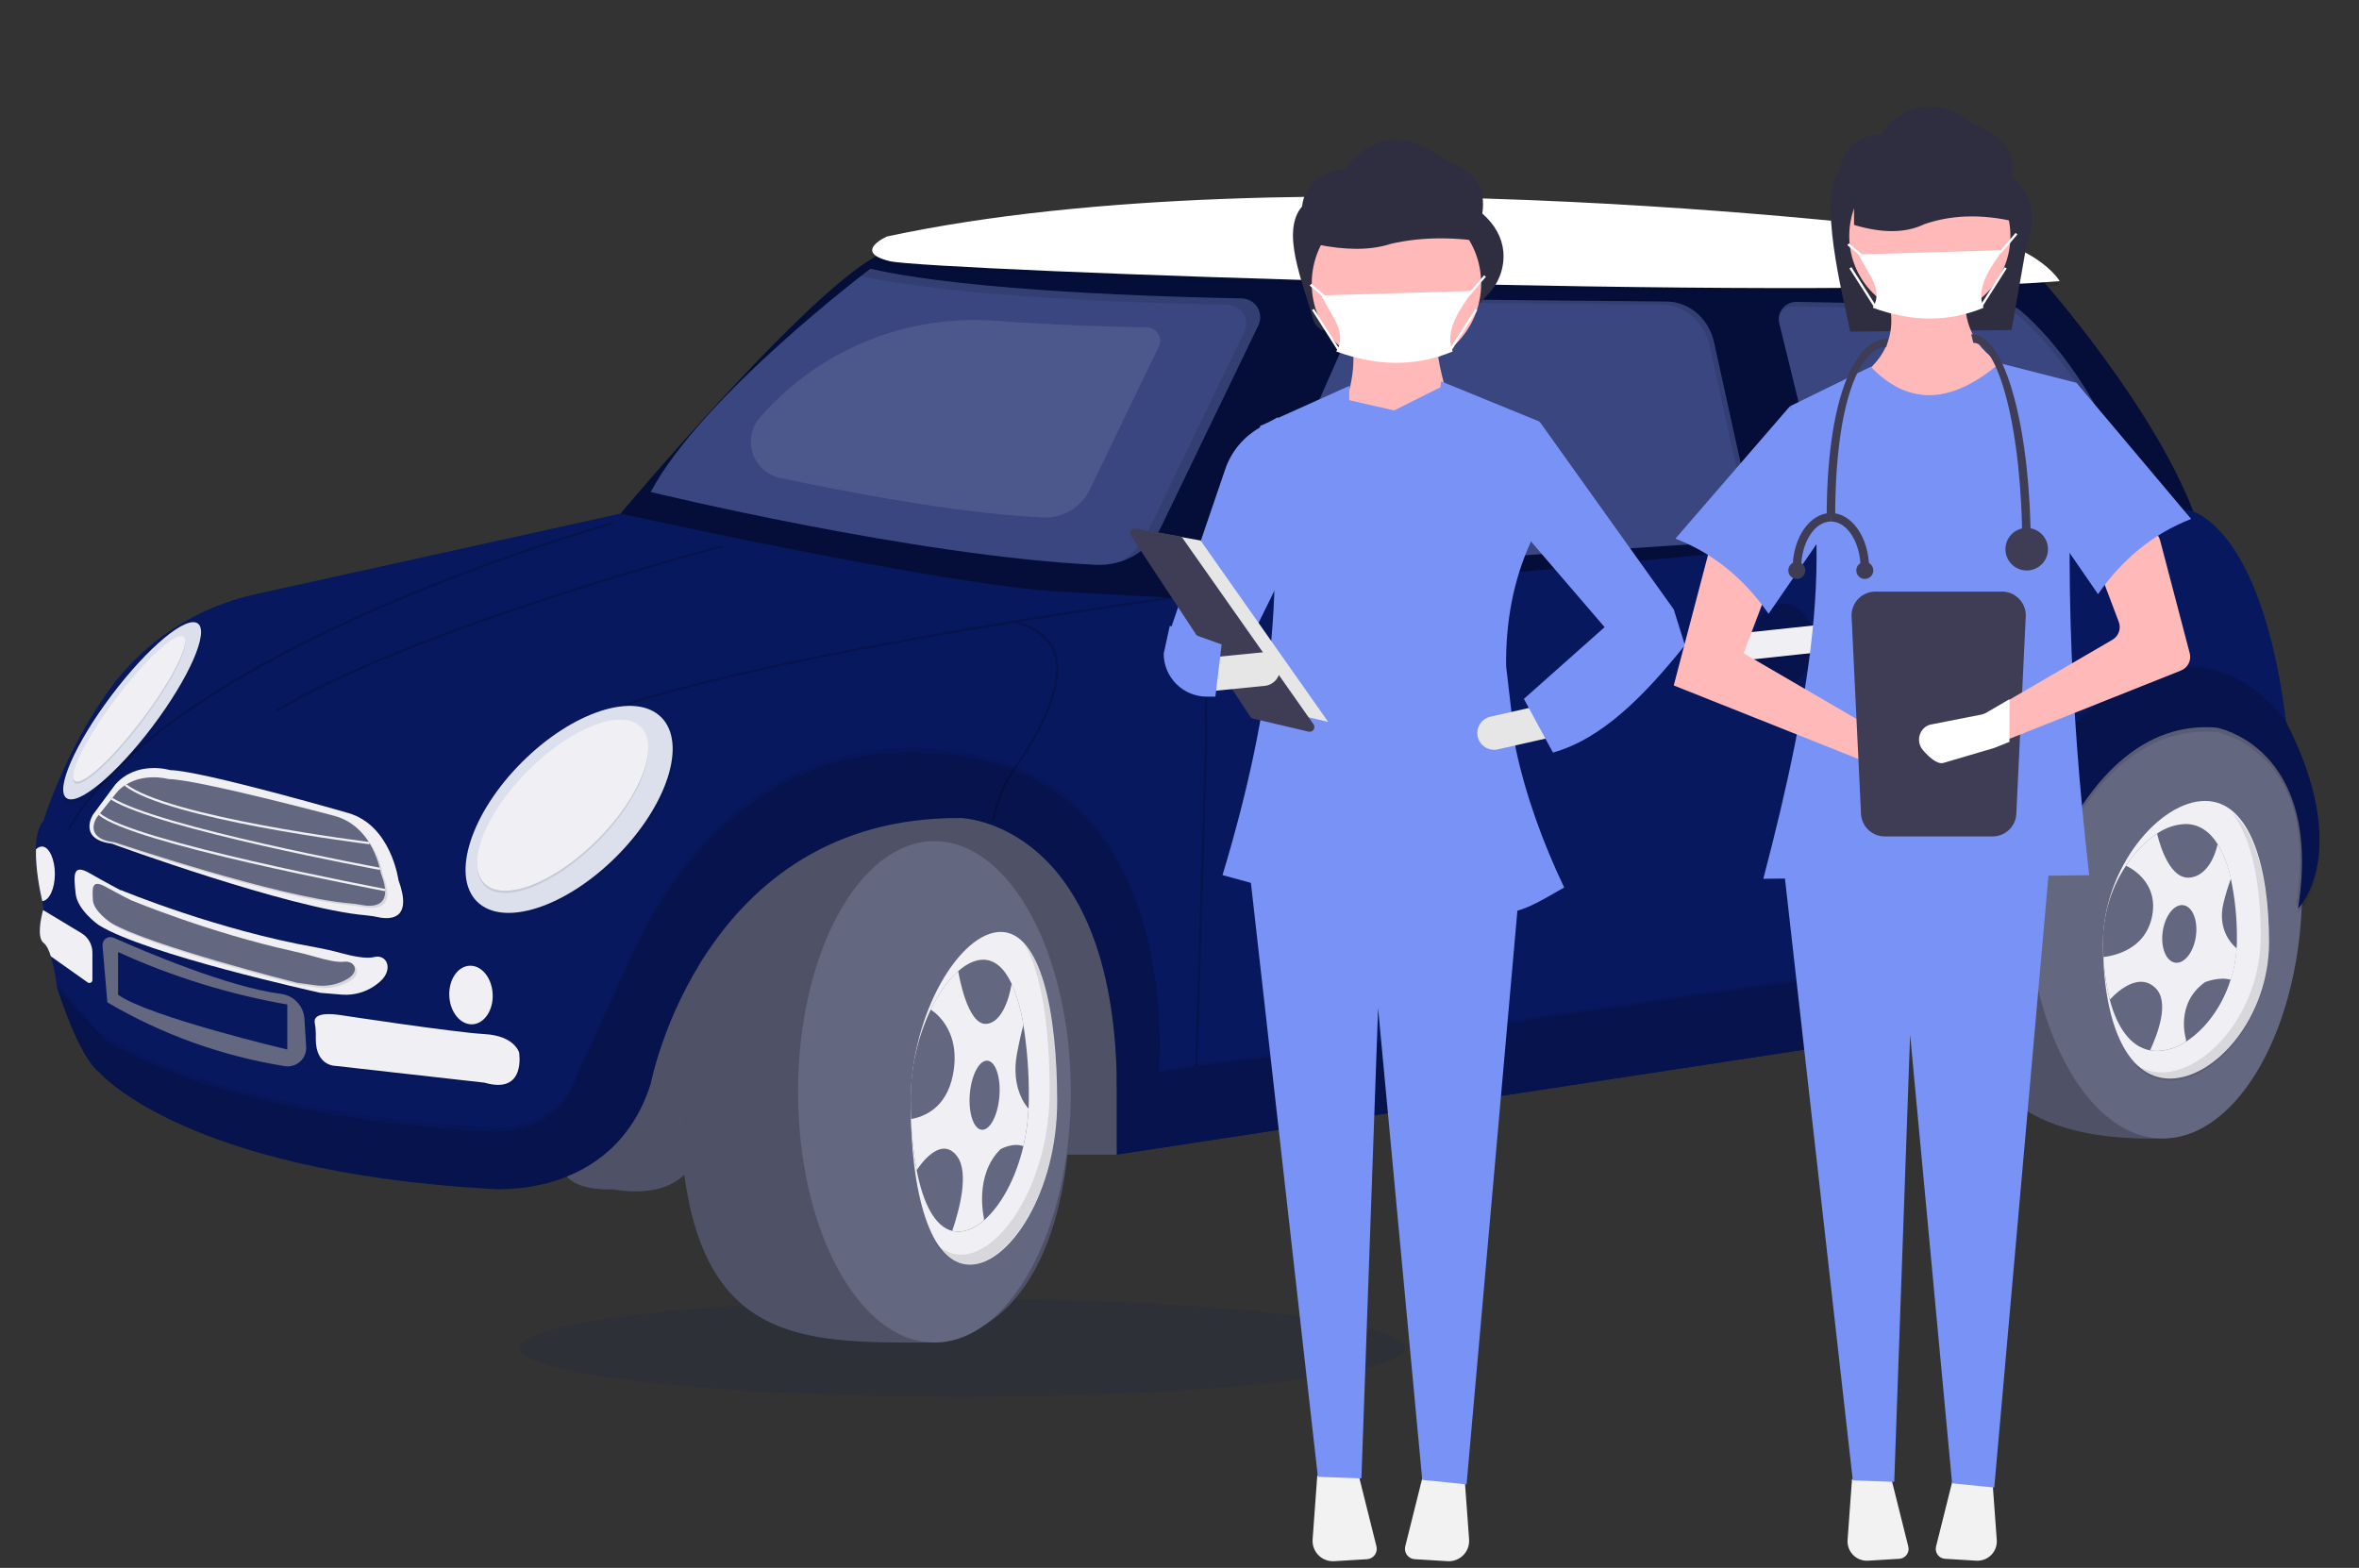 <svg width="173" height="115" viewBox="0 0 173 115" fill="none" xmlns="http://www.w3.org/2000/svg">
<rect x="0" y="0" width="173" height="115" fill="#333333" stroke="none"/>
<path opacity="0.1" d="M70.569 102.455C52.639 102.455 38.103 100.848 38.103 98.865C38.103 96.883 52.639 95.275 70.569 95.275C88.5 95.275 103.035 96.883 103.035 98.865C103.035 100.848 88.5 102.455 70.569 102.455Z" fill="#07185F"/>
<path opacity="0.1" d="M126.784 24.049C126.784 24.049 128.333 28.317 125.135 28.705C124.989 28.778 124.823 28.802 124.661 28.774C124.5 28.746 124.352 28.668 124.238 28.551C124.238 28.551 124.462 28.477 124.255 28.062C124.182 27.914 124.128 27.758 124.093 27.596C124.044 27.379 124.068 27.151 124.16 26.948C124.16 26.948 124.302 25.577 126.159 24.511C126.159 24.511 126.492 24.031 126.608 24.011L126.511 24.838C126.511 24.838 125.908 24.744 125.525 25.072C125.525 25.072 126.476 24.813 126.503 24.961C126.503 24.992 126.433 25.397 126.433 25.397C126.433 25.397 125.383 25.239 124.808 25.762C124.808 25.762 125.908 25.302 126.406 25.551L126.256 26.155C126.256 26.155 125.154 25.935 124.479 26.505C124.479 26.505 125.645 26.066 126.216 26.287L125.989 26.857C125.989 26.857 124.911 26.667 124.352 27.14C124.352 27.14 125.75 26.76 125.928 26.984C125.831 27.207 125.707 27.416 125.558 27.608C125.558 27.608 124.782 27.484 124.481 27.798C124.481 27.798 125.442 27.648 125.476 27.747C125.476 27.747 124.985 28.336 124.578 28.507C124.96 28.372 125.299 28.139 125.563 27.832C125.589 28.081 125.541 28.331 125.426 28.553C125.426 28.553 125.839 28.363 125.681 27.688C125.681 27.688 126.046 27.214 126.048 27.117C126.048 27.117 126.297 27.76 126.239 28.211C126.239 28.211 126.543 27.739 126.113 26.967L126.353 26.397C126.353 26.397 126.733 27.228 126.706 27.635C126.706 27.635 126.942 27.104 126.402 26.248L126.554 25.655C126.753 26.014 126.905 26.398 127.005 26.796C127.005 26.796 127.117 26.258 126.59 25.477L126.646 25.07C126.646 25.07 126.914 25.579 126.977 25.733C127.039 25.887 127.087 25.881 127.087 25.881C127.042 25.522 126.898 25.182 126.672 24.898C126.672 24.898 126.731 24.049 126.784 24.049Z" fill="#07185F"/>
<path d="M9.146 75.78L7.231 77.801L4.193 72.451L4.467 71.85L9.146 75.78Z" fill="#07185F"/>
<path opacity="0.2" d="M9.146 75.78L7.231 77.801L4.193 72.451L4.467 71.85L9.146 75.78Z" fill="black"/>
<path d="M143.792 71.2C143.792 81.353 150.748 83.507 157.719 83.507C164.69 83.507 168.614 74.951 168.614 64.794C168.614 54.636 162.963 46.407 155.992 46.407C149.021 46.407 143.792 61.046 143.792 71.2Z" fill="#636780"/>
<path opacity="0.2" d="M143.792 71.2C143.792 81.353 150.748 83.507 157.719 83.507C164.69 83.507 168.614 74.951 168.614 64.794C168.614 54.636 162.963 46.407 155.992 46.407C149.021 46.407 143.792 61.046 143.792 71.2Z" fill="black"/>
<path d="M148.612 65.121C148.612 75.275 153.09 83.507 158.613 83.507C164.137 83.507 168.833 75.275 168.833 65.121C168.833 63.718 169.05 62.352 168.888 61.041C167.878 52.851 163.372 46.736 158.617 46.736C153.09 46.736 148.612 54.968 148.612 65.121Z" fill="#636780"/>
<path d="M149.609 20.366C149.609 20.366 158.376 30.192 161.16 38.382L85.459 46.736L44.907 38.382C44.907 38.382 60.968 19.143 65.308 18.4C69.649 17.656 149.609 20.366 149.609 20.366Z" fill="#07185F"/>
<path opacity="0.4" d="M149.609 20.366C149.609 20.366 158.376 30.192 161.16 38.382L85.459 46.736L44.907 38.382C44.907 38.382 60.968 19.143 65.308 18.4C69.649 17.656 149.609 20.366 149.609 20.366Z" fill="black"/>
<path d="M94.061 45.363L81.911 79.441V70.816L78.529 61.16L69.16 57.013L57.28 62.402L53.03 63.729L52.66 55.869L66.784 48.908L73.36 45.753L88.41 44.441L92.563 43.7L94.061 45.363Z" fill="#07185F"/>
<path d="M88.642 48.908L77.588 50.176C78.09 45.763 74.812 45.763 74.812 45.763L85.871 43.85H91.033" fill="#07185F"/>
<path d="M81.911 84.681H74.075L51.382 83.92C51.382 83.92 50.891 88.246 44.914 87.228C44.914 87.228 41.624 87.439 41.27 85.652C40.916 83.865 48.764 67.347 48.764 67.347L59.463 59.361L69.164 57.008L76.127 59.055L80.551 66.091L83.336 75.721L81.911 84.681Z" fill="#636780"/>
<path opacity="0.2" d="M81.911 84.681H74.075L51.382 83.92C51.382 83.92 50.891 88.246 44.914 87.228C44.914 87.228 41.624 87.439 41.27 85.652C40.916 83.865 48.764 67.347 48.764 67.347L59.463 59.361L69.164 57.008L76.127 59.055L80.551 66.091L83.336 75.721L81.911 84.681Z" fill="black"/>
<path d="M148.083 22.718C149.206 23.634 152.751 26.922 155.705 33.873C155.807 34.112 155.853 34.372 155.838 34.631C155.823 34.891 155.748 35.144 155.619 35.369C155.49 35.595 155.311 35.788 155.094 35.932C154.878 36.077 154.631 36.169 154.373 36.203L136.574 38.509C135.918 38.594 135.253 38.435 134.707 38.061C134.161 37.687 133.772 37.125 133.614 36.482L130.486 23.722C130.439 23.532 130.436 23.334 130.478 23.143C130.52 22.953 130.606 22.774 130.728 22.621C130.85 22.469 131.006 22.346 131.183 22.264C131.359 22.181 131.553 22.14 131.749 22.144L147.302 22.433C147.587 22.436 147.863 22.537 148.083 22.718Z" fill="#07185F"/>
<path opacity="0.2" d="M148.083 22.718C149.206 23.634 152.751 26.922 155.705 33.873C155.807 34.112 155.853 34.372 155.838 34.631C155.823 34.891 155.748 35.144 155.619 35.369C155.49 35.595 155.311 35.788 155.094 35.932C154.878 36.077 154.631 36.169 154.373 36.203L136.574 38.509C135.918 38.594 135.253 38.435 134.707 38.061C134.161 37.687 133.772 37.125 133.614 36.482L130.486 23.722C130.439 23.532 130.436 23.334 130.478 23.143C130.52 22.953 130.606 22.774 130.728 22.621C130.85 22.469 131.006 22.346 131.183 22.264C131.359 22.181 131.553 22.14 131.749 22.144L147.302 22.433C147.587 22.436 147.863 22.537 148.083 22.718Z" fill="white"/>
<path d="M122.218 22.115L102.174 21.925C100.73 21.911 99.437 22.875 98.95 24.347L92.7 38.537C92.146 40.199 93.343 41.929 94.982 41.834L124.239 39.908C126.666 39.767 128.384 37.294 127.823 34.744L125.702 25.11C125.32 23.368 123.882 22.13 122.218 22.115Z" fill="#07185F"/>
<path opacity="0.2" d="M122.218 22.115L102.174 21.925C100.73 21.911 99.437 22.875 98.95 24.347L92.7 38.537C92.146 40.199 93.343 41.929 94.982 41.834L124.239 39.908C126.666 39.767 128.384 37.294 127.823 34.744L125.702 25.11C125.32 23.368 123.882 22.13 122.218 22.115Z" fill="white"/>
<path d="M91.061 21.887C85.581 21.788 71.059 21.373 63.835 19.71C63.835 19.71 51.438 29.046 47.723 36.088C47.723 36.088 67.048 40.791 80.394 41.428C81.384 41.473 82.365 41.227 83.217 40.72C84.068 40.213 84.751 39.467 85.182 38.575L92.278 23.874C92.381 23.665 92.428 23.434 92.417 23.202C92.406 22.97 92.337 22.744 92.216 22.546C92.094 22.348 91.925 22.184 91.723 22.068C91.521 21.953 91.293 21.891 91.061 21.887Z" fill="#07185F"/>
<path opacity="0.2" d="M91.061 21.887C85.581 21.788 71.059 21.373 63.835 19.71C63.835 19.71 51.438 29.046 47.723 36.088C47.723 36.088 67.048 40.791 80.394 41.428C81.384 41.473 82.365 41.227 83.217 40.72C84.068 40.213 84.751 39.467 85.182 38.575L92.278 23.874C92.381 23.665 92.428 23.434 92.417 23.202C92.406 22.97 92.337 22.744 92.216 22.546C92.094 22.348 91.925 22.184 91.723 22.068C91.521 21.953 91.293 21.891 91.061 21.887Z" fill="white"/>
<path opacity="0.1" d="M84.112 24.014C81.829 23.974 77.377 23.857 73.029 23.532C69.827 23.287 66.612 23.787 63.634 24.99C60.657 26.194 57.999 28.069 55.867 30.47L55.726 30.629C55.417 30.985 55.206 31.415 55.115 31.877C55.023 32.339 55.053 32.816 55.203 33.263C55.352 33.71 55.615 34.109 55.967 34.423C56.318 34.737 56.745 34.954 57.206 35.052C62.003 36.081 70.174 37.651 76.481 37.956C77.191 37.991 77.896 37.817 78.507 37.455C79.118 37.092 79.609 36.557 79.918 35.917L84.981 25.427C85.053 25.278 85.086 25.114 85.078 24.949C85.069 24.784 85.02 24.624 84.933 24.483C84.847 24.343 84.726 24.226 84.582 24.144C84.439 24.062 84.277 24.017 84.112 24.014Z" fill="white"/>
<path d="M81.911 79.441V84.681L139.859 75.837C142.699 74.854 144.393 75.457 144.393 75.457C146.485 74.436 148.007 70.453 148.051 70.323L146.957 67.157L155.84 52.471L167.657 52.962C165.799 38.11 160.448 37.4 160.448 37.4L91.024 43.842L81.911 79.441Z" fill="#07185F"/>
<path opacity="0.1" d="M94.401 48.16C94.856 48.658 95.687 49.111 97.22 49.069C99.569 49.012 100.014 47.008 100.073 45.812C100.088 45.519 100.079 45.225 100.048 44.934L96.971 43.992L96.341 44.58L94.483 46.32C94.23 46.554 94.08 46.879 94.065 47.223C94.05 47.568 94.171 47.904 94.401 48.16Z" fill="black"/>
<path d="M94.401 47.997C94.856 48.495 95.687 48.948 97.22 48.906C99.569 48.849 100.014 46.845 100.073 45.649C100.088 45.356 100.079 45.062 100.048 44.77L96.971 43.829L96.341 44.417L94.483 46.156C94.23 46.391 94.08 46.716 94.065 47.06C94.05 47.404 94.171 47.741 94.401 47.997Z" fill="#DCE0ED"/>
<path opacity="0.1" d="M96.339 44.417C96.733 45.419 97.897 45.691 97.897 45.691L100.071 45.649C100.086 45.356 100.078 45.062 100.046 44.77L96.969 43.829L96.339 44.417Z" fill="black"/>
<path d="M104.182 36.744C104.182 36.744 109.097 37.402 107.787 41.844C106.794 45.209 104.578 45.436 103.562 45.35C102.971 45.297 102.377 45.276 101.784 45.285L97.898 45.363C97.898 45.363 95.703 44.852 96.317 42.641C96.932 40.429 99.758 36.375 104.182 36.744Z" fill="#F0F0F4"/>
<path opacity="0.2" d="M130.794 50.176C129.542 50.176 128.527 48.855 128.527 47.227C128.527 45.598 129.542 44.278 130.794 44.278C132.046 44.278 133.062 45.598 133.062 47.227C133.062 48.855 132.046 50.176 130.794 50.176Z" fill="black"/>
<path opacity="0.1" d="M126.892 46.693L133.345 46.005C133.893 45.946 134.385 46.343 134.444 46.892L134.444 46.893C134.503 47.442 134.105 47.934 133.557 47.992L127.104 48.68C126.555 48.739 126.063 48.342 126.005 47.794L126.005 47.792C125.946 47.243 126.343 46.752 126.892 46.693Z" fill="black"/>
<path d="M126.892 46.529L133.345 45.84C133.893 45.782 134.385 46.179 134.444 46.727L134.444 46.729C134.503 47.277 134.105 47.769 133.557 47.827L127.104 48.516C126.555 48.574 126.063 48.177 126.005 47.629L126.005 47.627C125.946 47.079 126.343 46.587 126.892 46.529Z" fill="#F0F0F4"/>
<path opacity="0.1" d="M168.369 66.473C168.369 66.473 172.438 62.459 167.496 52.798C167.496 52.798 161.161 43.215 151.329 53.699C151.329 53.699 145.676 60.004 144.038 70.078L147.888 70.16C147.888 70.16 151.576 52.305 162.389 53.207C162.389 53.205 170.254 54.597 168.369 66.473Z" fill="black"/>
<path opacity="0.1" d="M168.529 66.963C168.529 66.963 172.599 62.951 167.656 53.286C167.656 53.286 161.32 43.705 151.488 54.188C151.488 54.188 145.835 60.495 144.196 70.567L148.048 70.648C148.048 70.648 151.739 52.798 162.553 53.697C162.553 53.697 170.418 55.089 168.529 66.963Z" fill="black"/>
<path d="M168.529 66.636C168.529 66.636 172.599 62.623 167.656 52.96C167.656 52.96 161.32 43.378 151.488 53.861C151.488 53.861 145.835 60.166 144.196 70.24L148.048 70.321C148.048 70.321 151.739 52.469 162.553 53.368C162.553 53.368 170.418 54.762 168.529 66.636Z" fill="#07185F"/>
<path opacity="0.2" d="M168.529 66.636C168.529 66.636 172.599 62.623 167.656 52.96C167.656 52.96 161.32 43.378 151.488 53.861C151.488 53.861 145.835 60.166 144.196 70.24L148.048 70.321C148.048 70.321 151.739 52.469 162.553 53.368C162.553 53.368 170.418 54.762 168.529 66.636Z" fill="black"/>
<path opacity="0.1" d="M81.912 79.277V84.517L139.86 75.672C142.699 74.691 144.394 75.291 144.394 75.291C146.486 74.27 148.008 70.287 148.052 70.158L144.2 70.076L133.058 71.631L92.561 77.446C92.561 77.446 85.379 78.265 84.97 78.587C84.561 78.908 81.912 79.277 81.912 79.277Z" fill="black"/>
<path d="M81.912 79.441V84.681L139.86 75.837C142.699 74.854 144.394 75.457 144.394 75.457C146.486 74.436 148.008 70.453 148.052 70.323L144.2 70.242L133.058 71.797L92.561 77.611C92.561 77.611 85.379 78.431 84.97 78.752C84.561 79.073 81.912 79.441 81.912 79.441Z" fill="#07185F"/>
<path opacity="0.2" d="M81.912 79.441V84.681L139.86 75.837C142.699 74.854 144.394 75.457 144.394 75.457C146.486 74.436 148.008 70.453 148.052 70.323L144.2 70.242L133.058 71.797L92.561 77.611C92.561 77.611 85.379 78.431 84.97 78.752C84.561 79.073 81.912 79.441 81.912 79.441Z" fill="black"/>
<path opacity="0.2" d="M133.139 71.812C136.74 60.255 136.548 52.195 135.753 47.474C134.889 42.34 133.143 39.92 133.126 39.897L132.995 39.994C133.012 40.017 134.737 42.42 135.593 47.516C136.384 52.228 136.575 60.246 132.982 71.772L133.139 71.812Z" fill="black"/>
<path d="M3.157 66.749C3.012 67.287 2.675 68.773 3.21 69.175C3.413 69.327 3.59 69.701 3.727 70.146C3.941 70.901 4.097 71.672 4.191 72.451L9.764 78.674L19.185 82.361L41.715 83.916L55.315 61.805L85.871 43.84L77.529 43.378C69.184 42.914 45.498 37.674 45.498 37.674L18.704 43.591C14.37 44.541 10.542 47.062 7.957 50.666C4.695 55.23 3.202 60.173 3.202 60.173C2.799 60.656 2.643 61.447 2.62 62.314C2.59 63.727 2.913 65.336 3.09 66.104C3.157 66.391 3.202 66.562 3.202 66.562C3.202 66.562 3.187 66.627 3.157 66.749Z" fill="#07185F"/>
<path opacity="0.1" d="M84.971 78.429C84.971 78.429 86.609 60.911 74.32 56.158C74.32 56.158 57.034 48.864 46.875 68.684L41.715 79.988C41.715 79.988 40.241 82.772 36.226 82.69C36.226 82.69 17.302 82.12 7.314 75.729L4.201 72.116C4.201 72.116 5.757 77.193 7.314 78.34C7.314 78.34 13.458 85.546 35.824 86.858C35.824 86.858 44.971 87.839 47.729 79.159C47.729 79.159 51.471 59.504 70.478 59.668C70.478 59.668 81.645 59.886 81.919 79.104L84.971 78.429Z" fill="black"/>
<path d="M84.971 78.756C84.971 78.756 86.609 61.24 74.32 56.485C74.32 56.485 57.034 49.193 46.875 69.011L41.715 80.313C41.715 80.313 40.241 83.097 36.226 83.015C36.226 83.015 17.302 82.445 7.314 76.054L4.191 72.451C4.191 72.451 5.747 77.528 7.305 78.674C7.305 78.674 13.449 85.882 35.815 87.192C35.815 87.192 44.962 88.175 47.72 79.494C47.72 79.494 51.461 59.839 70.468 60.002C70.468 60.002 81.635 60.223 81.909 79.44L84.971 78.756Z" fill="#07185F"/>
<path opacity="0.2" d="M84.971 78.756C84.971 78.756 86.609 61.24 74.32 56.485C74.32 56.485 57.034 49.193 46.875 69.011L41.715 80.313C41.715 80.313 40.241 83.097 36.226 83.015C36.226 83.015 17.302 82.445 7.314 76.054L4.191 72.451C4.191 72.451 5.747 77.528 7.305 78.674C7.305 78.674 13.449 85.882 35.815 87.192C35.815 87.192 44.962 88.175 47.72 79.494C47.72 79.494 51.461 59.839 70.468 60.002C70.468 60.002 81.635 60.223 81.909 79.44L84.971 78.756Z" fill="black"/>
<path opacity="0.2" d="M87.81 78.227L88.549 53.857C88.45 52.207 88.513 50.551 88.74 48.913C88.763 48.811 89.35 46.297 90.136 44.869C90.64 44.133 91.068 43.909 91.087 43.905L91.522 43.787L91.035 43.751C90.699 43.816 90.379 44.166 90.085 44.654C89.548 45.39 88.917 46.683 88.584 48.887C88.356 50.53 88.293 52.192 88.394 53.847L87.654 78.212L87.81 78.227Z" fill="black"/>
<path opacity="0.2" d="M72.766 60.153L72.926 60.179C72.926 60.16 73.267 58.139 74.389 56.532C76.742 53.165 77.51 50.881 77.598 49.356C77.64 48.828 77.576 48.296 77.407 47.793C77.04 46.765 76.057 46.004 74.722 45.628L74.436 45.675C75.72 46.036 76.909 46.873 77.261 47.849C77.429 48.344 77.494 48.869 77.451 49.391C77.356 50.883 76.586 53.123 74.271 56.441C73.111 58.076 72.768 60.132 72.766 60.153Z" fill="black"/>
<path opacity="0.2" d="M20.293 52.21C30.731 45.983 52.829 40.192 53.052 40.135L53.01 39.975C52.787 40.034 30.666 45.831 20.209 52.07L20.293 52.21Z" fill="black"/>
<path opacity="0.2" d="M5.116 60.841C9.057 53.91 19.669 48.197 27.878 44.622C33.431 42.221 39.126 40.163 44.932 38.461L44.888 38.303C39.075 40.007 33.373 42.067 27.813 44.472C19.581 48.056 8.937 53.788 4.973 60.759L5.116 60.841Z" fill="black"/>
<path opacity="0.1" d="M4.868 58.861C4.036 58.234 5.521 54.86 8.185 51.326C10.849 47.792 13.683 45.435 14.516 46.062C15.348 46.689 13.863 50.062 11.199 53.597C8.535 57.131 5.7 59.487 4.868 58.861Z" fill="black"/>
<path d="M4.866 58.533C4.034 57.906 5.519 54.533 8.183 50.999C10.847 47.465 13.681 45.108 14.514 45.735C15.346 46.362 13.861 49.735 11.197 53.269C8.533 56.803 5.699 59.16 4.866 58.533Z" fill="#DCE0ED"/>
<path opacity="0.1" d="M5.489 57.435C4.949 57.028 6.294 54.332 8.495 51.414C10.694 48.495 12.916 46.459 13.456 46.866C13.997 47.273 12.651 49.969 10.451 52.888C8.251 55.806 6.03 57.842 5.489 57.435Z" fill="black"/>
<path d="M5.489 57.273C4.949 56.865 6.295 54.17 8.495 51.251C10.695 48.333 12.916 46.297 13.456 46.703C13.997 47.111 12.651 49.806 10.451 52.725C8.251 55.644 6.03 57.679 5.489 57.273Z" fill="#F0F0F4"/>
<path opacity="0.1" d="M29.387 64.712C29.387 64.712 28.855 60.698 25.699 59.797C25.699 59.797 14.968 56.694 12.632 56.648C12.632 56.648 10.216 55.909 8.619 57.709L6.981 59.921C6.981 59.921 5.84 61.723 8.373 62.05C8.373 62.05 21.343 66.804 26.968 67.298C27.287 67.327 27.605 67.375 27.919 67.442C28.74 67.614 30.465 67.663 29.387 64.712Z" fill="black"/>
<path d="M29.221 64.549C29.221 64.549 28.688 60.535 25.535 59.633C25.535 59.633 14.803 56.53 12.468 56.485C12.468 56.485 10.052 55.743 8.454 57.546L6.815 59.757C6.815 59.757 5.674 61.557 8.209 61.886C8.209 61.886 21.177 66.64 26.802 67.134C27.121 67.163 27.439 67.212 27.753 67.279C28.576 67.45 30.301 67.499 29.221 64.549Z" fill="#F0F0F4"/>
<path opacity="0.1" d="M28.091 64.206C28.091 64.206 27.595 60.774 24.667 60.004C24.667 60.004 14.689 57.342 12.519 57.31C12.519 57.31 10.273 56.677 8.787 58.217L7.266 60.109C7.266 60.109 6.2 61.651 8.561 61.93C8.561 61.93 20.618 65.999 25.847 66.419C26.141 66.445 26.434 66.486 26.724 66.543C27.49 66.678 29.093 66.728 28.091 64.206Z" fill="black"/>
<path d="M27.926 64.039C27.926 64.039 27.431 60.617 24.502 59.837C24.502 59.837 14.524 57.175 12.354 57.143C12.354 57.143 10.108 56.508 8.622 58.05L7.101 59.951C7.101 59.951 6.035 61.491 8.396 61.773C8.396 61.773 20.455 65.842 25.683 66.262C25.977 66.287 26.268 66.328 26.556 66.385C27.327 66.522 28.93 66.564 27.926 64.039Z" fill="#636780"/>
<path d="M27.084 61.925L27.105 61.761C26.958 61.744 12.384 59.934 9.248 57.513L9.147 57.643C12.32 60.086 26.483 61.847 27.084 61.925Z" fill="#F0F0F4"/>
<path d="M27.849 63.811L27.878 63.649C27.718 63.621 11.686 60.653 8.228 58.515L8.14 58.654C11.625 60.809 27.688 63.78 27.849 63.811Z" fill="#F0F0F4"/>
<path d="M28.227 65.364L28.258 65.204C28.068 65.168 9.618 61.687 7.335 59.647L7.227 59.768C9.534 61.839 27.467 65.222 28.227 65.364Z" fill="#F0F0F4"/>
<path opacity="0.1" d="M9.027 65.448C9.027 65.448 15.98 68.348 23.292 69.648C23.939 69.765 24.578 69.909 25.211 70.082C25.953 70.283 27.007 70.511 27.579 70.363C28.521 70.116 29.042 71.263 28.024 72.164L27.959 72.221C27.592 72.544 27.163 72.79 26.697 72.944C26.232 73.097 25.741 73.155 25.253 73.115L23.688 72.983C23.688 72.983 10.988 70.2 7.446 68.028C7.446 68.028 5.829 66.92 5.706 65.672C5.582 64.425 5.435 63.442 6.717 64.18C7.999 64.918 9.027 65.448 9.027 65.448Z" fill="black"/>
<path d="M8.871 65.288C9.129 65.395 15.956 68.209 23.136 69.484C23.783 69.6 24.422 69.744 25.055 69.918C25.795 70.12 26.851 70.348 27.423 70.2C28.374 69.952 28.886 71.099 27.868 72L27.838 72.027C27.459 72.362 27.017 72.616 26.538 72.775C26.058 72.934 25.551 72.995 25.047 72.953L23.541 72.827H23.516C23.081 72.732 10.773 70.011 7.292 67.883H7.279C7.17 67.806 5.664 66.733 5.546 65.531C5.422 64.284 5.274 63.301 6.558 64.039C7.777 64.739 8.764 65.256 8.855 65.303L8.871 65.288Z" fill="#F0F0F4"/>
<path opacity="0.1" d="M9.799 66.205C9.799 66.205 15.505 68.578 21.632 69.926C22.241 70.059 22.843 70.215 23.443 70.388C24.042 70.561 24.898 70.768 25.373 70.707C26.187 70.599 26.575 71.411 25.662 71.957L25.634 71.974C24.943 72.386 24.131 72.55 23.334 72.438L21.923 72.247C21.923 72.247 11.235 69.559 8.325 67.863C8.325 67.863 6.994 67.009 6.959 66.151C6.925 65.294 6.841 64.63 7.897 65.201C8.953 65.771 9.799 66.205 9.799 66.205Z" fill="black"/>
<path d="M9.637 66.041C9.759 66.093 15.408 68.427 21.466 69.762C22.075 69.895 22.68 70.051 23.279 70.224C23.878 70.397 24.732 70.605 25.209 70.544C26.023 70.435 26.412 71.245 25.497 71.793C24.788 72.217 23.956 72.385 23.138 72.27L21.765 72.08C21.544 72.025 11.056 69.376 8.173 67.707C8.127 67.676 6.841 66.838 6.809 65.996C6.777 65.153 6.691 64.465 7.747 65.045C8.802 65.625 9.601 66.026 9.649 66.049L9.637 66.041Z" fill="#636780"/>
<path opacity="0.1" d="M32.904 73.072C32.844 71.884 33.509 70.886 34.388 70.842C35.267 70.798 36.028 71.725 36.088 72.913C36.147 74.101 35.483 75.099 34.603 75.143C33.724 75.187 32.963 74.26 32.904 73.072Z" fill="black"/>
<path d="M32.95 73.062C32.891 71.876 33.555 70.879 34.433 70.835C35.312 70.791 36.071 71.717 36.13 72.904C36.189 74.09 35.525 75.087 34.647 75.131C33.769 75.174 33.009 74.248 32.95 73.062Z" fill="#F0F0F4"/>
<path opacity="0.1" d="M25.142 74.62C25.142 74.62 33.482 75.891 35.694 76.014C37.906 76.138 38.239 77.364 38.239 77.364C38.239 77.364 38.772 80.477 35.7 79.576L24.805 78.347C24.805 78.347 23.329 78.389 23.329 76.381V75.93C23.325 75.678 23.299 75.427 23.253 75.179C23.194 74.866 23.356 74.356 25.142 74.62Z" fill="black"/>
<path d="M24.977 74.457C24.977 74.457 33.318 75.727 35.53 75.849C37.742 75.97 38.069 77.201 38.069 77.201C38.069 77.201 38.602 80.313 35.53 79.412L24.633 78.184C24.633 78.184 23.159 78.225 23.159 76.218V75.767C23.155 75.515 23.129 75.264 23.083 75.016C23.022 74.702 23.191 74.192 24.977 74.457Z" fill="#F0F0F4"/>
<path d="M3.211 69.175C3.414 69.327 3.591 69.701 3.728 70.146L6.429 72.059C6.462 72.082 6.501 72.096 6.541 72.099C6.581 72.102 6.622 72.094 6.658 72.075C6.693 72.057 6.724 72.029 6.745 71.995C6.766 71.96 6.777 71.921 6.777 71.88V69.873C6.777 69.585 6.703 69.302 6.561 69.051C6.42 68.801 6.216 68.591 5.969 68.443L3.158 66.749C3.013 67.287 2.671 68.77 3.211 69.175Z" fill="#F0F0F4"/>
<path d="M22.325 74.725L22.451 76.756C22.467 76.958 22.437 77.161 22.364 77.35C22.291 77.54 22.176 77.71 22.028 77.849C21.88 77.988 21.703 78.093 21.51 78.154C21.316 78.215 21.111 78.233 20.91 78.204C16.311 77.471 11.889 75.883 7.874 73.523L7.518 69.374C7.508 69.273 7.524 69.171 7.565 69.078C7.607 68.985 7.672 68.904 7.754 68.844C7.836 68.784 7.932 68.747 8.033 68.735C8.134 68.724 8.237 68.739 8.33 68.779C10.613 69.796 16.732 72.403 20.615 72.901C21.067 72.961 21.485 73.175 21.796 73.508C22.108 73.84 22.295 74.27 22.325 74.725Z" fill="#636780"/>
<path d="M21.07 73.679V76.98C21.07 76.98 10.911 74.58 8.659 72.962V69.831C12.615 71.637 16.786 72.93 21.07 73.679Z" fill="#07185F"/>
<path d="M3.261 66.262C3.777 66.225 4.189 65.341 4.189 64.259C4.189 63.178 3.76 62.255 3.238 62.255C3.155 62.259 3.073 62.28 2.998 62.317C2.923 62.354 2.857 62.406 2.803 62.47C2.761 63.883 3.084 65.492 3.261 66.262Z" fill="#07185F"/>
<path d="M3.098 66.096C3.614 66.062 4.024 65.178 4.024 64.096C4.024 63.014 3.596 62.09 3.073 62.09C2.99 62.094 2.907 62.116 2.832 62.153C2.757 62.19 2.69 62.243 2.636 62.307C2.598 63.72 2.921 65.328 3.098 66.096Z" fill="#F0F0F4"/>
<path d="M49.825 80.087C49.825 98.084 57.434 98.474 67.357 98.474C75.284 98.474 78.529 90.242 78.529 80.087C78.529 69.931 75.983 61.723 68.057 61.723C60.131 61.723 49.825 69.933 49.825 80.087Z" fill="#636780"/>
<path opacity="0.2" d="M49.825 80.087C49.825 98.084 57.434 98.474 67.357 98.474C75.284 98.474 78.529 90.242 78.529 80.087C78.529 69.931 75.983 61.723 68.057 61.723C60.131 61.723 49.825 69.933 49.825 80.087Z" fill="black"/>
<path d="M68.528 98.473C63.005 98.473 58.527 90.241 58.527 80.087C58.527 69.932 63.005 61.7 68.528 61.7C74.052 61.7 78.529 69.932 78.529 80.087C78.529 90.241 74.052 98.473 68.528 98.473Z" fill="#636780"/>
<path d="M154.224 69.175C154.224 74.689 155.821 79.111 159.14 79.111C162.459 79.111 166.404 74.637 166.404 69.12C166.404 63.602 165.025 58.747 161.706 58.747C158.387 58.747 154.224 63.657 154.224 69.175Z" fill="#F0F0F4"/>
<path d="M154.225 68.96C154.225 69.378 154.237 69.789 154.26 70.192C154.307 71.252 154.462 72.305 154.724 73.333C155.262 75.364 156.245 76.775 157.679 77.043C157.848 77.074 158.019 77.089 158.191 77.088C158.949 77.064 159.685 76.825 160.314 76.4C161.681 75.529 162.942 73.903 163.583 71.871C163.823 71.124 163.971 70.351 164.023 69.568C164.038 69.355 164.046 69.139 164.046 68.922C164.063 67.42 163.913 65.921 163.599 64.452C163.42 63.557 163.093 62.699 162.632 61.911C162.047 60.989 161.269 60.44 160.272 60.44C159.526 60.47 158.805 60.714 158.193 61.141C157.279 61.764 156.502 62.567 155.91 63.501C154.835 65.121 154.25 67.016 154.225 68.96Z" fill="#636780"/>
<path d="M154.263 70.2C154.31 71.257 154.464 72.307 154.724 73.333C154.792 73.255 156.671 71.084 158.083 72.478C159.119 73.499 158.246 75.824 157.679 77.041C157.848 77.072 158.019 77.087 158.191 77.087C158.949 77.062 159.685 76.823 160.314 76.398V76.242C160.314 76.242 159.479 73.641 161.706 72.038C161.706 72.038 162.788 71.609 163.593 71.867C163.833 71.12 163.98 70.347 164.032 69.564C163.842 69.414 162.539 68.298 163.072 66.195C163.216 65.603 163.395 65.019 163.608 64.448C163.426 63.554 163.096 62.697 162.632 61.911C162.632 61.911 162.204 64.233 160.567 64.372C158.929 64.511 158.214 61.231 158.193 61.139C157.279 61.762 156.502 62.565 155.91 63.499C155.91 63.499 158.526 64.587 157.763 67.481C157.204 69.53 155.309 70.065 154.263 70.2Z" fill="#F0F0F4"/>
<path d="M159.523 70.611C158.851 70.516 158.44 69.495 158.605 68.331C158.77 67.166 159.448 66.299 160.12 66.394C160.791 66.489 161.202 67.51 161.038 68.675C160.873 69.839 160.195 70.706 159.523 70.611Z" fill="#636780"/>
<path d="M66.784 80.855C66.784 87.466 68.193 92.762 71.12 92.762C74.048 92.762 77.528 87.402 77.528 80.783C77.528 74.164 76.311 68.355 73.384 68.355C70.457 68.355 66.784 74.244 66.784 80.855Z" fill="#F0F0F4"/>
<path d="M66.784 80.606C66.784 81.113 66.794 81.606 66.815 82.083C66.857 83.344 66.994 84.6 67.225 85.841C67.699 88.274 68.557 89.963 69.833 90.286C69.981 90.321 70.132 90.339 70.284 90.339C70.896 90.339 71.539 90.046 72.156 89.514C73.369 88.47 74.476 86.512 75.049 84.085C75.258 83.179 75.386 82.256 75.429 81.327C75.442 81.072 75.45 80.813 75.45 80.551C75.466 78.758 75.334 76.967 75.054 75.197C74.9 74.149 74.608 73.126 74.187 72.154C73.67 71.049 72.983 70.392 72.104 70.392C71.513 70.392 70.883 70.694 70.271 71.232C69.538 71.877 68.833 72.856 68.251 74.059C67.284 76.107 66.783 78.342 66.784 80.606Z" fill="#636780"/>
<path d="M66.814 82.079C66.856 83.341 66.994 84.597 67.225 85.837C67.284 85.742 68.937 83.141 70.189 84.81C71.102 86.034 70.333 88.82 69.833 90.282C69.981 90.317 70.132 90.335 70.284 90.335C70.896 90.335 71.539 90.043 72.155 89.51V89.32C72.155 89.32 71.419 86.204 73.384 84.283C73.384 84.283 74.335 83.768 75.048 84.078C75.258 83.172 75.385 82.248 75.429 81.319C75.261 81.138 74.112 79.798 74.582 77.282C74.761 76.332 74.921 75.653 75.054 75.191C74.9 74.143 74.608 73.12 74.187 72.148C74.187 72.148 73.806 74.932 72.365 75.096C70.923 75.259 70.289 71.335 70.272 71.226C69.54 71.871 68.834 72.85 68.252 74.054C68.252 74.054 70.559 75.358 69.886 78.824C69.412 81.29 67.741 81.922 66.814 82.079Z" fill="#F0F0F4"/>
<path d="M72 82.867C71.401 82.818 71.008 81.644 71.123 80.245C71.237 78.845 71.816 77.751 72.415 77.8C73.013 77.849 73.406 79.023 73.291 80.422C73.177 81.822 72.599 82.916 72 82.867Z" fill="#636780"/>
<path opacity="0.2" d="M44.586 52.066L44.652 52.216C44.717 52.186 50.381 49.744 71.385 46.181C72.367 46.015 73.381 45.846 74.429 45.673C74.526 45.66 74.619 45.643 74.72 45.628C78.081 45.08 81.791 44.512 85.885 43.916L85.862 43.753C80.317 44.551 75.477 45.312 71.254 46.035C50.303 49.594 44.652 52.037 44.586 52.066Z" fill="black"/>
<path opacity="0.1" d="M151.057 20.951C151.057 20.951 149.155 17.719 142.646 17.432C142.646 17.432 95.076 11.22 65.042 17.675C65.042 17.675 62.478 18.816 65.261 19.485C68.044 20.155 131.996 22.469 151.057 20.951Z" fill="black"/>
<path d="M151.057 20.624C151.057 20.624 149.155 17.392 142.646 17.103C142.646 17.103 95.076 10.893 65.042 17.348C65.042 17.348 62.478 18.489 65.261 19.158C68.044 19.828 131.996 22.142 151.057 20.624Z" fill="white"/>
<path opacity="0.1" d="M155.509 34.202C152.555 27.251 149.01 23.963 147.888 23.045C147.667 22.865 147.392 22.765 147.108 22.76L131.545 22.471C131.335 22.466 131.127 22.514 130.94 22.61C130.753 22.706 130.593 22.848 130.474 23.022C130.559 22.763 130.724 22.537 130.946 22.379C131.169 22.221 131.436 22.138 131.709 22.143L147.271 22.433C147.556 22.436 147.831 22.537 148.051 22.718C149.173 23.634 152.719 26.922 155.673 33.873C155.781 34.127 155.826 34.403 155.802 34.678C155.779 34.952 155.688 35.217 155.538 35.448C155.689 35.044 155.679 34.598 155.509 34.202Z" fill="black"/>
<path opacity="0.1" d="M127.496 34.978L125.375 25.343C124.995 23.6 123.553 22.364 121.891 22.349L101.847 22.159C101.083 22.153 100.342 22.419 99.755 22.908C100.061 22.574 100.434 22.308 100.85 22.127C101.265 21.945 101.713 21.852 102.166 21.852L122.21 22.043C123.874 22.06 125.312 23.296 125.695 25.039L127.825 34.672C128.004 35.449 127.967 36.26 127.718 37.017C127.469 37.774 127.018 38.449 126.414 38.969C126.907 38.443 127.264 37.804 127.452 37.108C127.641 36.412 127.656 35.681 127.496 34.978Z" fill="black"/>
<path opacity="0.1" d="M84.157 39.036L91.252 24.334C91.352 24.126 91.399 23.895 91.387 23.664C91.375 23.433 91.305 23.209 91.184 23.012C91.063 22.815 90.894 22.651 90.693 22.537C90.493 22.422 90.266 22.359 90.035 22.355C84.631 22.256 70.428 21.851 63.109 20.244C63.569 19.885 63.834 19.685 63.834 19.685C71.062 21.349 85.58 21.763 91.06 21.862C91.291 21.867 91.518 21.929 91.719 22.044C91.919 22.159 92.088 22.322 92.21 22.519C92.331 22.716 92.4 22.941 92.412 23.172C92.424 23.403 92.378 23.633 92.277 23.841L85.181 38.538C84.891 39.138 84.486 39.676 83.987 40.12C83.489 40.564 82.909 40.905 82.278 41.123C83.089 40.619 83.741 39.895 84.157 39.036Z" fill="black"/>
<path d="M81.911 78.756H84.97V79.697H81.911V78.756Z" fill="#07185F"/>
<path opacity="0.2" d="M81.911 78.756H84.97V79.697H81.911V78.756Z" fill="black"/>
<path d="M144.342 69.441L148.103 70.089C148.079 70.219 148.043 70.347 147.994 70.47C147.92 70.66 143.81 70.323 143.81 70.323L144.205 70.242L144.342 69.441Z" fill="#07185F"/>
<path opacity="0.2" d="M144.342 69.441L148.103 70.089C148.079 70.219 148.043 70.347 147.994 70.47C147.92 70.66 143.81 70.323 143.81 70.323L144.205 70.242L144.342 69.441Z" fill="black"/>
<path opacity="0.1" d="M158.53 78.657C161.847 78.657 165.794 74.183 165.794 68.665C165.794 64.883 165.145 61.411 163.669 59.603C165.571 61.138 166.404 65.007 166.404 69.275C166.404 74.79 162.458 79.267 159.14 79.267C158.018 79.267 157.096 78.762 156.361 77.879C156.97 78.387 157.738 78.662 158.53 78.657Z" fill="black"/>
<path opacity="0.1" d="M70.471 92.028C73.442 92.028 76.976 86.656 76.976 80.03C76.976 75.487 76.405 71.32 75.073 69.148C76.785 70.991 77.522 75.638 77.522 80.764C77.522 87.39 73.987 92.762 71.016 92.762C70.012 92.762 69.185 92.153 68.529 91.096C69.08 91.697 69.727 92.028 70.471 92.028Z" fill="black"/>
<path opacity="0.1" d="M35.142 66.287C33.23 64.376 34.705 59.802 38.438 56.071C42.17 52.339 46.746 50.864 48.658 52.775C50.57 54.686 49.094 59.261 45.362 62.992C41.629 66.723 37.053 68.199 35.142 66.287Z" fill="black"/>
<path d="M34.978 66.124C33.066 64.213 34.542 59.639 38.275 55.908C42.007 52.176 46.583 50.701 48.495 52.612C50.407 54.524 48.931 59.098 45.199 62.829C41.466 66.56 36.89 68.036 34.978 66.124Z" fill="#DCE0ED"/>
<path opacity="0.1" d="M35.532 64.959C34.131 63.558 35.562 59.855 38.729 56.689C41.897 53.523 45.6 52.092 47.002 53.493C48.404 54.895 46.972 58.597 43.805 61.764C40.638 64.93 36.934 66.361 35.532 64.959Z" fill="black"/>
<path d="M35.531 64.794C34.13 63.393 35.561 59.691 38.728 56.524C41.896 53.358 45.599 51.927 47.001 53.328C48.403 54.73 46.971 58.432 43.804 61.598C40.637 64.765 36.933 66.195 35.531 64.794Z" fill="#F0F0F4"/>
<g opacity="0.1">
<path opacity="0.1" d="M68.506 44.723C68.584 44.865 69.143 45.2 69.824 45.569C69.887 45.072 69.933 44.698 69.942 44.582C69.982 44.158 69.077 42.258 69.077 42.258C69.077 42.258 67.344 39.935 67.384 39.585C67.424 39.235 66.714 38.231 66.714 38.231L65.143 35.685C65.23 35.879 65.261 36.094 65.232 36.304C65.204 36.515 65.117 36.714 64.981 36.877C64.508 37.497 64.903 38.737 64.903 38.737L64.806 40.3V40.456C64.862 40.511 65.115 40.752 65.674 41.256C66.189 41.72 66.098 41.863 66.039 41.901C66.157 42.11 66.012 42.146 66.012 42.146C65.967 42.146 65.921 42.142 65.876 42.135L66.001 42.251C66.96 43.148 68.365 44.47 68.506 44.723Z" fill="url(#paint0_linear)"/>
</g>
<path d="M108.343 22.426L97.551 24.254C97.285 24.299 97.011 24.244 96.782 24.099C96.554 23.954 96.388 23.73 96.315 23.469C95.535 20.655 93.906 16.985 95.488 15.142C95.569 14.367 95.945 13.652 96.539 13.148C97.133 12.643 97.899 12.387 98.677 12.433C100.605 9.415 103.816 9.868 105.986 11.753C108.17 12.506 108.994 13.845 108.706 15.662C109.649 16.488 110.144 17.418 110.248 18.439C110.298 19.008 110.225 19.58 110.036 20.118C109.847 20.656 109.545 21.148 109.151 21.56L108.343 22.426Z" fill="#2F2E41"/>
<path d="M106.674 30.923L98.309 30.431C99.128 28.55 99.456 26.738 99.129 25.018H105.362C105.348 26.338 106.005 28.622 106.674 30.923Z" fill="#FFB9B9"/>
<path d="M96.605 108.221L96.262 112.911C96.246 113.124 96.276 113.337 96.35 113.537C96.424 113.736 96.539 113.918 96.689 114.07C96.838 114.221 97.018 114.339 97.217 114.415C97.416 114.491 97.629 114.524 97.841 114.511L100.251 114.365C100.362 114.358 100.471 114.327 100.569 114.273C100.668 114.22 100.753 114.145 100.819 114.055C100.885 113.965 100.93 113.861 100.952 113.751C100.974 113.642 100.971 113.529 100.943 113.42L99.606 108.071L96.605 108.221Z" fill="#F2F2F2"/>
<path d="M104.393 108.071L103.056 113.42C103.029 113.529 103.026 113.642 103.047 113.751C103.069 113.861 103.114 113.965 103.181 114.055C103.247 114.145 103.332 114.22 103.43 114.273C103.528 114.327 103.637 114.358 103.749 114.365L106.158 114.511C106.371 114.524 106.583 114.491 106.782 114.415C106.981 114.339 107.161 114.221 107.311 114.07C107.46 113.918 107.576 113.736 107.65 113.537C107.723 113.337 107.753 113.124 107.738 112.911L107.395 108.221L104.393 108.071Z" fill="#F2F2F2"/>
<path d="M107.553 108.875L104.302 108.548L101.064 73.947L99.841 108.437L96.647 108.322L91.263 60.556H111.833L107.553 108.875Z" fill="#7992F6"/>
<path d="M102.41 27.009C105.841 27.009 108.622 24.228 108.622 20.797C108.622 17.366 105.841 14.585 102.41 14.585C98.979 14.585 96.197 17.366 96.197 20.797C96.197 24.228 98.979 27.009 102.41 27.009Z" fill="#FFB9B9"/>
<path d="M109.405 17.828C106.884 17.389 104.405 17.329 101.995 17.886C100.46 18.389 98.617 18.342 96.566 17.928V13.739L107.634 13.938L109.405 17.828Z" fill="#2F2E41"/>
<path d="M106.531 25.782C103.813 26.913 100.964 26.867 97.998 25.782C98.861 24.309 97.57 23.155 96.908 21.668L107.984 21.339C107.137 22.631 105.887 24.157 106.531 25.782Z" fill="white"/>
<path d="M96.156 20.818L96.047 20.949L97.136 21.857L97.245 21.726L96.156 20.818Z" fill="white"/>
<path d="M108.194 22.655L106.287 25.65L106.431 25.741L108.337 22.746L108.194 22.655Z" fill="white"/>
<path d="M96.357 22.654L96.214 22.745L98.12 25.741L98.264 25.649L96.357 22.654Z" fill="white"/>
<path d="M90.595 49.13L85.838 46.178L89.895 34.296C90.347 33.07 91.214 32.041 92.345 31.386L93.711 30.595L93.83 42.581L90.595 49.13Z" fill="#7992F6"/>
<path d="M111.157 54.901L110.454 48.873C110.416 45.692 110.957 42.615 112.248 39.781L112.904 30.923L105.687 27.971C105.665 28.118 105.646 28.265 105.625 28.412L102.242 30.103L98.943 29.353L98.962 28.299L92.4 31.251C94.57 41.339 93.387 51.815 89.655 64.188L98.299 66.551L98.371 62.401L106.075 61.851C106.154 63.197 106.218 64.52 106.255 65.813C110.602 67.414 110.751 67.387 114.711 65.096C113.134 61.78 111.885 58.329 111.157 54.901Z" fill="#7992F6"/>
<path d="M122.257 47.654L117.828 46.178L110.744 37.931L112.907 30.923L122.749 44.702L122.257 47.654Z" fill="#7992F6"/>
<path d="M108.371 54.039C108.444 54.357 108.639 54.633 108.915 54.807C109.191 54.981 109.525 55.039 109.843 54.967L113.602 54.116L113.059 51.716L109.299 52.567C108.981 52.639 108.705 52.835 108.531 53.111C108.356 53.387 108.299 53.721 108.371 54.039V54.039Z" fill="#E6E6E6"/>
<path d="M111.756 51.262L113.888 55.199C117.475 54.199 120.583 51.045 123.566 47.325L122.746 44.701L117.661 46.013L111.756 51.262Z" fill="#7992F6"/>
<path d="M83.952 38.914L88.046 39.645L97.403 52.95L92.432 51.78L83.952 38.914Z" fill="#E6E6E6"/>
<path d="M83.225 38.751C83.162 38.752 83.101 38.77 83.048 38.802C82.995 38.835 82.951 38.881 82.922 38.936C82.893 38.991 82.879 39.053 82.882 39.116C82.885 39.178 82.905 39.238 82.939 39.29L91.685 52.561C91.734 52.635 91.81 52.688 91.896 52.708L95.965 53.665C96.034 53.681 96.106 53.676 96.172 53.651C96.237 53.625 96.293 53.58 96.333 53.522C96.373 53.463 96.393 53.394 96.393 53.324C96.392 53.253 96.37 53.185 96.329 53.127L86.727 39.473C86.7 39.436 86.667 39.404 86.629 39.38C86.591 39.355 86.548 39.339 86.503 39.331L83.29 38.757C83.269 38.753 83.247 38.751 83.225 38.751Z" fill="#3F3D56"/>
<path d="M88.674 48.238L88.917 50.686L92.753 50.306C93.077 50.273 93.376 50.113 93.583 49.861C93.79 49.609 93.888 49.285 93.856 48.96C93.823 48.635 93.663 48.337 93.411 48.13C93.159 47.923 92.834 47.825 92.51 47.857L88.674 48.238Z" fill="#E6E6E6"/>
<path d="M85.34 47.954C85.345 48.789 85.681 49.588 86.273 50.177C86.865 50.766 87.665 51.096 88.5 51.097H89.131L89.59 47.271L85.788 45.902L85.34 47.954Z" fill="#7992F6"/>
<path d="M107.693 21.759L107.573 21.639L107.755 21.457L108.84 20.191L108.969 20.301L107.879 21.572L107.693 21.759Z" fill="white"/>
<path d="M147.518 24.208L135.687 24.324C135.131 21.586 133.262 14.402 134.945 12.443C135.021 11.706 135.38 11.026 135.945 10.546C136.51 10.066 137.238 9.822 137.978 9.866C139.812 6.996 142.867 7.426 144.931 9.219C147.009 9.936 147.792 11.21 147.518 12.938C149.057 14.285 149.34 15.924 148.65 17.789L147.518 24.208Z" fill="#2F2E41"/>
<path d="M146.376 31.495L137.84 30.313L136.133 27.818C138.485 26.258 139.317 24.079 138.234 21.121L144.143 20.989C143.867 23.624 144.738 25.664 147.164 26.899L146.376 31.495Z" fill="#FFB9B9"/>
<path d="M135.82 108.491L135.494 112.953C135.479 113.155 135.508 113.358 135.578 113.548C135.648 113.738 135.758 113.91 135.9 114.055C136.042 114.199 136.214 114.311 136.403 114.383C136.592 114.455 136.794 114.487 136.997 114.474L139.289 114.335C139.395 114.329 139.498 114.299 139.592 114.248C139.685 114.197 139.766 114.126 139.829 114.041C139.892 113.955 139.935 113.856 139.956 113.752C139.976 113.647 139.973 113.54 139.947 113.437L138.675 108.348L135.82 108.491Z" fill="#F2F2F2"/>
<path d="M143.254 108.348L141.982 113.437C141.956 113.54 141.953 113.647 141.974 113.752C141.994 113.856 142.037 113.955 142.1 114.041C142.163 114.126 142.244 114.197 142.337 114.248C142.431 114.299 142.534 114.329 142.641 114.335L144.932 114.474C145.135 114.486 145.337 114.455 145.526 114.383C145.715 114.311 145.887 114.199 146.029 114.055C146.171 113.91 146.281 113.738 146.351 113.548C146.421 113.358 146.45 113.155 146.435 112.953L146.109 108.491L143.254 108.348Z" fill="#F2F2F2"/>
<path d="M146.252 109.109L143.159 108.799L140.08 75.884L138.916 108.693L135.877 108.584L130.756 63.146H150.323L146.252 109.109Z" fill="#7992F6"/>
<path d="M141.527 23.221C144.79 23.221 147.436 20.575 147.436 17.311C147.436 14.048 144.79 11.402 141.527 11.402C138.263 11.402 135.617 14.048 135.617 17.311C135.617 20.575 138.263 23.221 141.527 23.221Z" fill="#FFB9B9"/>
<path d="M153.215 64.195L129.314 64.458C132.861 50.955 134.983 38.412 131.284 29.789L137.194 26.9C140.043 29.872 143.217 29.566 146.649 26.637L152.296 28.082C151.329 39.39 151.762 51.5 153.215 64.195Z" fill="#7992F6"/>
<path d="M122.746 50.277L137.586 56.186L140.903 57.162C141.052 57.206 141.207 57.219 141.361 57.201C141.515 57.183 141.663 57.134 141.797 57.057C141.932 56.98 142.049 56.877 142.142 56.754C142.236 56.63 142.303 56.489 142.341 56.339C142.406 56.076 142.377 55.798 142.257 55.555C142.138 55.312 141.936 55.118 141.687 55.01L138.242 53.954L127.868 47.913L130.035 42.2L125.504 39.771L122.746 50.277Z" fill="#FFB9B9"/>
<path d="M122.87 39.506C125.693 40.607 127.939 42.487 129.699 45.022L135.214 37.011L131.275 29.788L122.87 39.506Z" fill="#7992F6"/>
<path d="M148.182 16.358C145.783 15.74 143.425 15.655 141.133 16.439C139.673 17.146 137.919 17.081 135.969 16.498V10.602L146.497 10.883L148.182 16.358Z" fill="#2F2E41"/>
<path d="M137.534 43.391C137.07 43.391 136.626 43.576 136.297 43.904C135.969 44.232 135.785 44.677 135.784 45.141L136.475 59.603C136.476 60.067 136.66 60.512 136.988 60.84C137.316 61.168 137.761 61.352 138.225 61.353H146.124C146.588 61.352 147.033 61.168 147.361 60.84C147.689 60.512 147.874 60.067 147.874 59.603L148.565 45.141C148.565 44.677 148.38 44.232 148.052 43.904C147.724 43.576 147.279 43.391 146.815 43.391H137.534Z" fill="#3F3D56"/>
<path d="M159.945 49.182L147.011 54.332L146.035 54.721C146.004 54.733 145.973 54.743 145.94 54.754L142.67 55.716C142.252 55.838 141.674 55.275 141.335 54.887C141.168 54.699 141.073 54.458 141.068 54.207C141.063 53.956 141.148 53.711 141.308 53.517C141.353 53.465 141.402 53.417 141.456 53.374C141.582 53.276 141.73 53.21 141.888 53.184L145.154 52.541C145.271 52.518 145.384 52.476 145.487 52.417L147.011 51.529L154.919 46.925C155.139 46.797 155.307 46.595 155.392 46.355C155.477 46.115 155.474 45.853 155.384 45.615L153.874 41.634C153.782 41.391 153.781 41.122 153.872 40.878C153.963 40.634 154.14 40.431 154.37 40.308L156.871 38.968C157.014 38.891 157.172 38.848 157.334 38.841C157.496 38.834 157.658 38.865 157.806 38.929C157.955 38.994 158.087 39.092 158.193 39.215C158.298 39.339 158.374 39.484 158.415 39.641L160.586 47.911C160.653 48.164 160.624 48.434 160.506 48.668C160.388 48.902 160.189 49.085 159.945 49.182Z" fill="#FFB9B9"/>
<path d="M160.69 38.064C157.867 39.166 155.621 41.045 153.861 43.58L148.346 35.569L152.285 28.084L160.69 38.064Z" fill="#7992F6"/>
<path d="M145.465 22.575C142.88 23.651 140.169 23.607 137.348 22.575C138.169 21.174 136.942 20.076 136.312 18.662L146.847 18.349C146.041 19.578 144.853 21.03 145.465 22.575Z" fill="white"/>
<path d="M146.734 18.582L146.611 18.46L146.784 18.287L147.816 17.083L147.947 17.195L146.911 18.404L146.734 18.582Z" fill="white"/>
<path d="M135.589 17.85L135.479 17.983L136.515 18.846L136.625 18.714L135.589 17.85Z" fill="white"/>
<path d="M147.019 19.597L145.205 22.447L145.351 22.54L147.165 19.69L147.019 19.597Z" fill="white"/>
<path d="M135.776 19.595L135.63 19.688L137.443 22.538L137.589 22.445L135.776 19.595Z" fill="white"/>
<path d="M147.366 51.286V54.415L146.277 54.848C146.243 54.862 146.208 54.873 146.171 54.885L142.522 55.959C142.055 56.096 141.409 55.467 141.031 55.033C140.844 54.824 140.738 54.555 140.733 54.275C140.727 53.994 140.822 53.721 141.001 53.505C141.051 53.447 141.106 53.393 141.166 53.345C141.307 53.235 141.473 53.162 141.648 53.133L145.294 52.415C145.425 52.39 145.55 52.343 145.666 52.277L147.366 51.286Z" fill="white"/>
<path d="M148.929 40.124H148.304C148.304 31.296 146.487 25.145 144.716 25.145L144.56 24.52C146.148 24.52 147.161 27.081 147.731 29.229C148.503 32.141 148.929 36.01 148.929 40.124Z" fill="#3F3D56"/>
<path d="M134.586 37.939H133.962C133.962 29.855 135.792 24.832 138.487 24.832L138.331 25.456C136.467 25.456 134.586 29.316 134.586 37.939Z" fill="#3F3D56"/>
<path d="M148.632 41.844C149.493 41.844 150.192 41.145 150.192 40.283C150.192 39.422 149.493 38.723 148.632 38.723C147.77 38.723 147.071 39.422 147.071 40.283C147.071 41.145 147.77 41.844 148.632 41.844Z" fill="#3F3D56"/>
<path d="M132.091 41.684H131.467C131.467 39.447 132.727 37.627 134.275 37.627V38.251C133.071 38.251 132.091 39.791 132.091 41.684Z" fill="#3F3D56"/>
<path d="M137.073 41.684H136.449C136.449 39.791 135.469 38.251 134.265 38.251V37.627C135.813 37.627 137.073 39.447 137.073 41.684Z" fill="#3F3D56"/>
<path d="M136.757 42.464C137.102 42.464 137.381 42.185 137.381 41.84C137.381 41.495 137.102 41.216 136.757 41.216C136.412 41.216 136.133 41.495 136.133 41.84C136.133 42.185 136.412 42.464 136.757 42.464Z" fill="#3F3D56"/>
<path d="M131.771 42.464C132.115 42.464 132.395 42.185 132.395 41.84C132.395 41.495 132.115 41.216 131.771 41.216C131.426 41.216 131.146 41.495 131.146 41.84C131.146 42.185 131.426 42.464 131.771 42.464Z" fill="#3F3D56"/>
<defs>
<linearGradient id="paint0_linear" x1="-3235.47" y1="5283.63" x2="-3377.34" y2="5283.63" gradientUnits="userSpaceOnUse">
<stop stop-color="#808080" stop-opacity="0.25"/>
<stop offset="0.54" stop-color="#808080" stop-opacity="0.12"/>
<stop offset="1" stop-color="#808080" stop-opacity="0.1"/>
</linearGradient>
</defs>
</svg>
